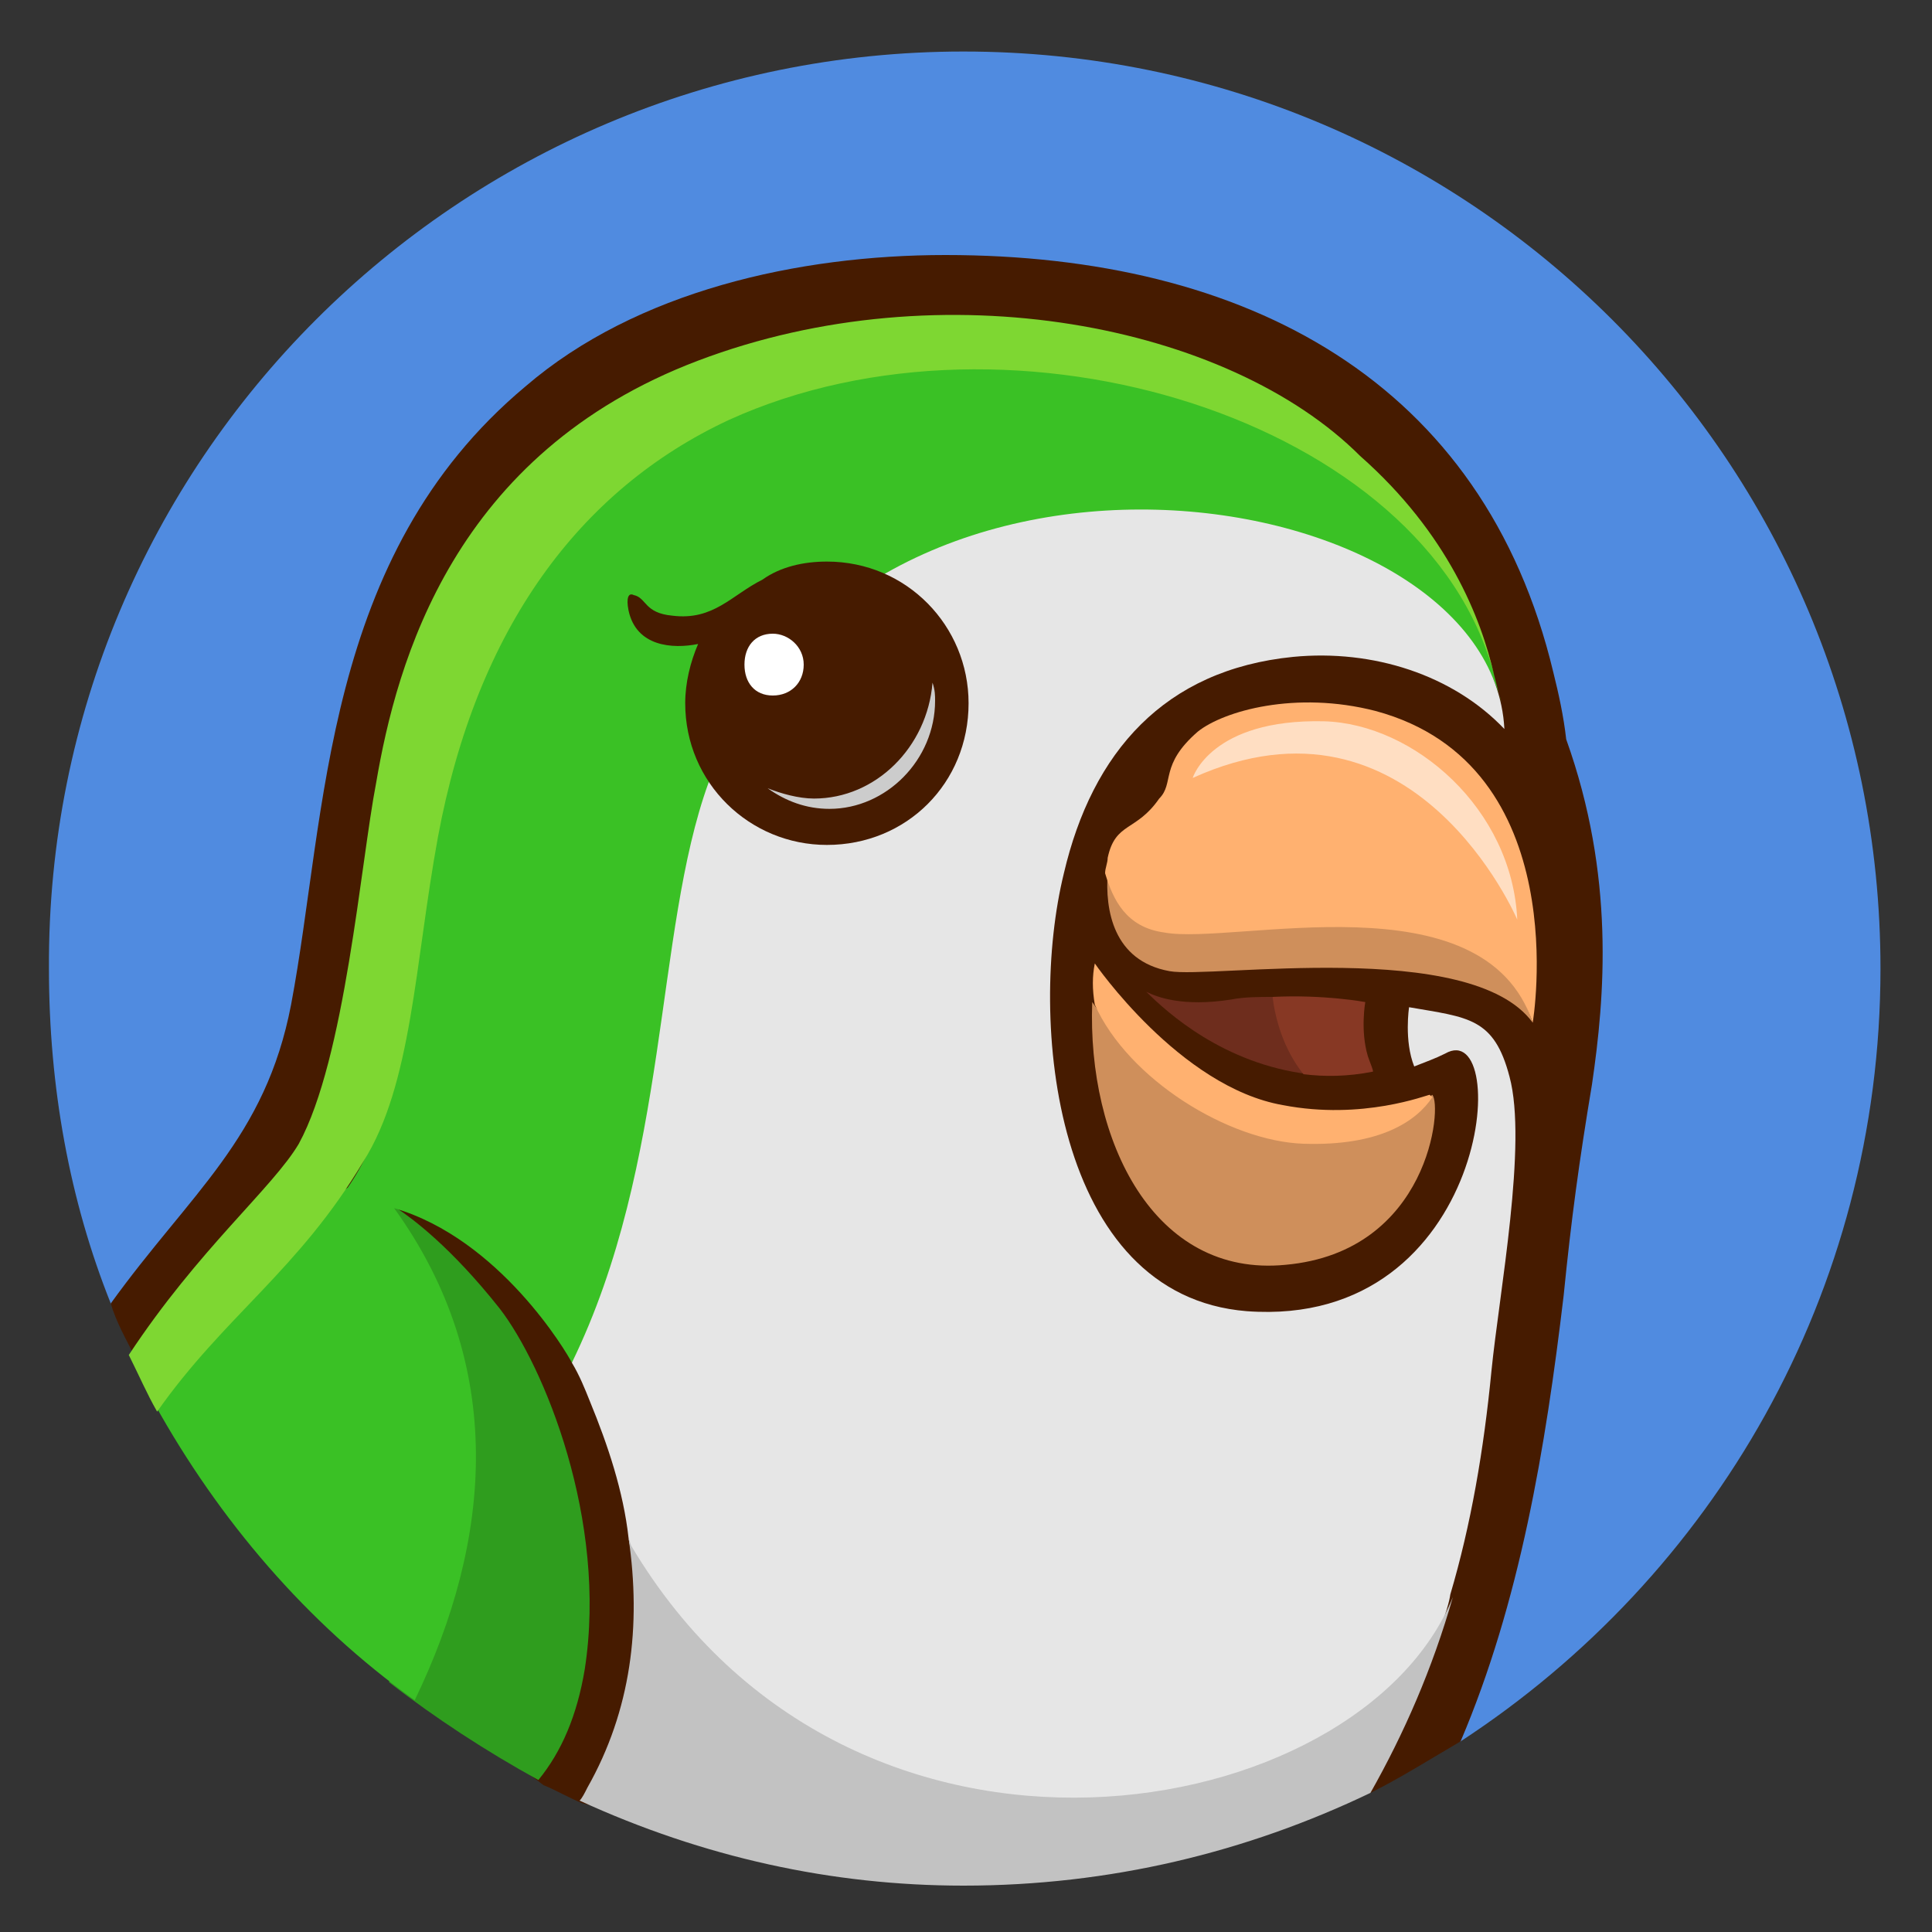 <?xml version="1.0" encoding="utf-8"?>
<!-- Generator: Adobe Illustrator 23.0.1, SVG Export Plug-In . SVG Version: 6.00 Build 0)  -->
<svg version="1.1" id="Layer_1" xmlns="http://www.w3.org/2000/svg" xmlns:xlink="http://www.w3.org/1999/xlink" x="0px" y="0px"
	 viewBox="0 0 75 75" style="enable-background:new 0 0 75 75;" xml:space="preserve">
<rect x="0" y="0" width="75" height="75" fill="#333333" stroke="none"/>
<style type="text/css">
	.st0{fill:#508BE0;}
	.st1{fill:#461B00;}
	.st2{fill:#6699FF;}
	.st3{fill:#2F9D1E;}
	.st4{fill:#3AC125;}
	.st5{fill:#7ED732;}
	.st6{fill:#E6E6E6;}
	.st7{fill:#C2C2C2;}
	.st8{fill:#CCCCCC;}
	.st9{fill:#FFFFFF;}
	.st10{fill:#CF8F5B;}
	.st11{fill:#FFB170;}
	.st12{fill:#6E2D1D;}
	.st13{fill:#873824;}
	.st14{fill:#FFDEC2;}
</style>
<g id="Layer_x0020_1">
	<g id="_530459392">
		<path class="st0" d="M37.4,2C57.1,2,73,17.9,73,37.6c0,12.6-6.5,23.6-16.3,30c-34.8,10-52.4-17-52.4-17c-1.6-4-2.4-8.4-2.4-13
			C1.8,17.9,17.8,2,37.4,2z"/>
		<path class="st1" d="M4.3,50.6c3.1-4.3,6-6.4,7-11.6c1.4-7.4,1.2-17.4,9.1-24c4.3-3.7,10.6-5.1,16.3-5.1
			c11.7,0,20.9,4.9,23.6,16.2c0.2,0.8,0.4,1.7,0.5,2.6c1.9,5.3,1.5,10,1,13.4c-0.5,3-0.8,5.2-1.1,8.2C60,56.2,59,62.2,56.7,67.6
			c-1.2,0.7-2.3,1.4-3.5,2l0,0c-14.7,4.8-30.6,0.4-30.6,0.4l0,0c-0.5-0.2-1-0.5-1.5-0.7l0,0C14,64,5.2,52.6,5.2,52.6l0,0
			C4.9,52,4.5,51.3,4.3,50.6z"/>
		<path class="st2" d="M15.4,47L15.4,47L15.4,47z"/>
		<path class="st3" d="M22.7,64.8c0.9-5.8-1.6-11.8-3.3-14c-1.9-2.4-3.4-3.5-4-3.9l0,0l-0.2-0.2v0.1c3.1,6.6,2.4,12.8-0.1,18.5
			c1.8,1.4,3.8,2.7,5.8,3.8C21.8,68,22.4,66.6,22.7,64.8z"/>
		<path class="st4" d="M58.3,27.3c-0.1-0.3-0.2-0.7-0.3-1.1C55.2,15,39,11,27.9,16.1c-15.4,7.1-9.4,22.8-14.4,30
			c-2.6,2-5.3,5.1-7.5,8.4C8.5,59,11.9,63,16.1,66c3-6.2,3.6-13-0.8-19.1c4.1,1.2,6.7,5.6,6.9,6c2.3-3.3,4.1-11.6,5-16.3
			C31.1,15.6,55.8,17.9,58.3,27.3z"/>
		<path class="st5" d="M58,26.2c-2.6-9.9-18.7-14.9-29.7-9.9c-5.8,2.7-9.8,8.1-11.3,16.2c-0.9,4.9-1,9.6-2.9,12.6
			c-2.5,4.2-5.4,6-8,9.7c-0.4-0.7-0.7-1.4-1.1-2.2c2.7-4.1,5.6-6.5,6.6-8.2c1.8-3.3,2.4-10.9,3-14c0.8-4.7,3-12.8,12.5-16.4
			c9.5-3.6,20.6-1.4,25.7,3.7C56.2,20.7,57.5,24,58,26.2z"/>
		<path class="st6" d="M58.4,28.3c-0.5-9.9-25.2-13.5-30.9,2.1c-2.1,5.8-1.5,14.7-5.3,22.5c0.3,0.5,0.5,1,0.7,1.5
			c0.7,1.7,1.3,3.5,1.5,5.3c0.8,5.1,8.5,11,15.8,10.9C55,70.4,56.3,62,56.3,61.9c0.8-2.7,1.3-5.6,1.6-8.7c0.3-3,1.4-8.8,0.7-11.4
			c-0.6-2.3-1.6-2.3-3.9-2.7c0,0-0.2,1.3,0.2,2.3c0.5-0.2,0.8-0.3,1.2-0.5c2.6-1.5,1.8,10.7-7.7,10c-7.5-0.6-8.5-11.3-7.1-17
			c1.1-4.7,3.9-7.9,8.9-8.4C53.3,25.2,56.4,26.2,58.4,28.3z"/>
		<path class="st7" d="M37.4,73.2c5.7,0,11-1.3,15.8-3.6c1.3-2.3,2.4-4.8,3.2-7.6c-3.6,8.9-23.3,12.5-31.9-2l-0.1-0.3
			c0.5,3.4,0.1,6.7-1.6,9.7c-0.1,0.2-0.2,0.4-0.3,0.5C27.3,72.1,32.3,73.2,37.4,73.2z"/>
		<path class="st1" d="M32.1,21.8c3.1,0,5.5,2.5,5.5,5.5c0,3.1-2.4,5.5-5.5,5.5c-3,0-5.5-2.4-5.5-5.5c0-0.8,0.2-1.6,0.5-2.3
			c-1,0.2-2.4,0.1-2.7-1.3c-0.1-0.5,0-0.7,0.2-0.6c0.5,0.1,0.4,0.7,1.5,0.8c1.6,0.2,2.3-0.8,3.5-1.4C30.3,22,31.2,21.8,32.1,21.8z"
			/>
		<path class="st8" d="M36.2,26.5c0.1,0.3,0.1,0.5,0.1,0.7c0,2.3-1.9,4.2-4.1,4.2c-0.9,0-1.7-0.3-2.4-0.8c0.5,0.2,1.2,0.4,1.8,0.4
			C34,31,36,29,36.2,26.5z"/>
		<path class="st9" d="M30,24.6c0.6,0,1.2,0.5,1.2,1.2s-0.5,1.2-1.2,1.2s-1.1-0.5-1.1-1.2S29.3,24.6,30,24.6z"/>
		<path class="st10" d="M43,33.9c-0.1,1.4,0.2,3.4,2.4,3.8c1.6,0.3,11.7-1.3,14.1,2c-1.9-5.9-9.6-4-12.6-3.8
			C45.5,36,44,35.7,43,33.9z"/>
		<path class="st10" d="M55.6,42.5c0.4,0.4-0.1,6.1-5.7,6.6c-5.1,0.5-7.7-4.8-7.5-10.2C45.1,42.8,51.5,45.9,55.6,42.5z"/>
		<path class="st11" d="M42.5,37.4c0,0,3.3,4.8,7.3,5.5c3.1,0.6,5.6-0.4,5.7-0.4l0.1,0.1c-0.6,0.9-2,1.9-5,1.8
			c-2.9-0.1-6.8-2.5-8.1-5.4C42.4,38.4,42.4,37.9,42.5,37.4z"/>
		<path class="st12" d="M44.5,38.5c0.4,0.2,1.4,0.6,3.3,0.3c0.5-0.1,1.1-0.1,1.6-0.1c0.5,1,1,2.3,1.4,3
			C47.5,41.3,45.3,39.3,44.5,38.5z"/>
		<path class="st11" d="M43,33.3c0,0.2-0.1,0.4-0.1,0.6c0.3,1,0.8,2.1,2.3,2.3c2.7,0.5,12.4-2.2,14.3,3.5c0,0,1.7-10-6.1-12.1
			c-3.1-0.8-5.9,0-6.9,0.8c-1.5,1.3-0.9,2-1.5,2.6C44.1,32.3,43.3,31.9,43,33.3z"/>
		<path class="st13" d="M49.4,38.7c2-0.1,3.6,0.2,3.6,0.2S52.8,40,53.1,41c0.1,0.3,0.2,0.5,0.2,0.6c-1,0.2-1.9,0.2-2.7,0.1
			C49.8,40.7,49.5,39.5,49.4,38.7z"/>
		<path class="st14" d="M46.3,30.2c0,0,0.7-2.3,5.1-2.2c3.5,0.1,7.3,3.4,7.5,7.7C58.9,35.7,54.9,26.3,46.3,30.2z"/>
	</g>
</g>
</svg>
